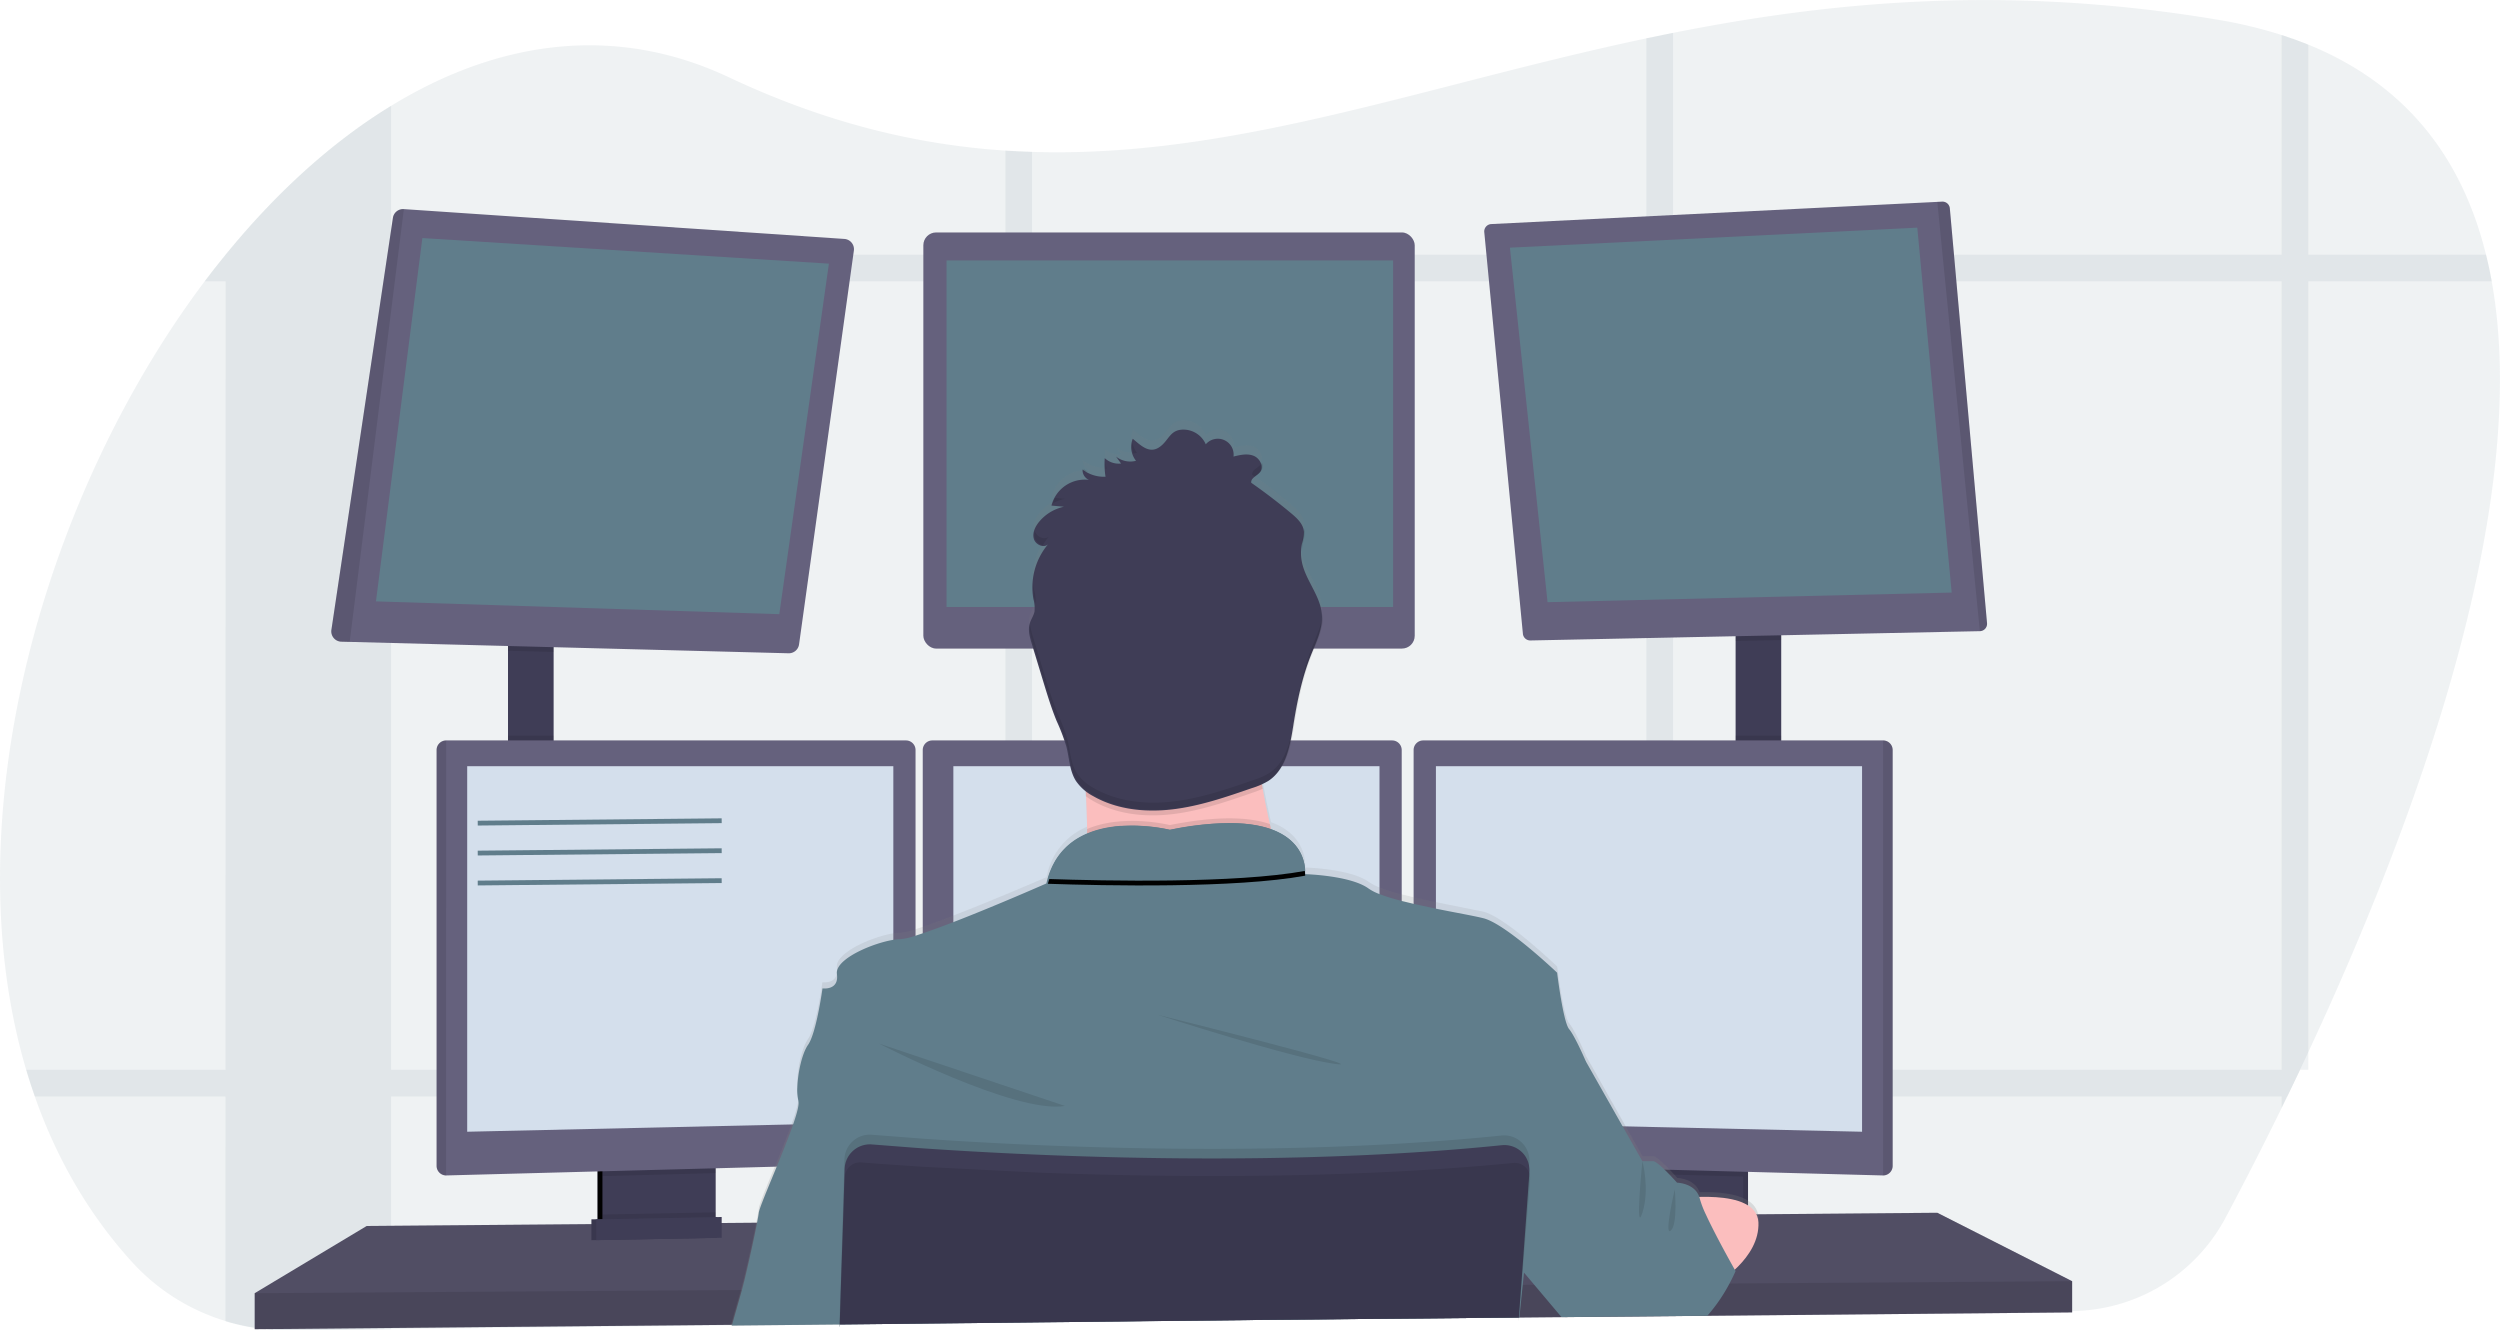 <svg xmlns="http://www.w3.org/2000/svg" xmlns:xlink="http://www.w3.org/1999/xlink" width="1041.32" height="554.17" xmlns:v="https://vecta.io/nano"><style><![CDATA[.B{opacity:.1}.C{fill:#607d8b}.D{fill:#3f3d56}.E{fill:#65617d}.F{fill:#d4dfec}.G{fill:#fbbebe}]]></style><defs><linearGradient id="A" x1="597.75" y1="725.44" x2="597.75" y2="347.69" gradientUnits="userSpaceOnUse"><stop offset="0" stop-color="gray" stop-opacity=".25"/><stop offset=".54" stop-color="gray" stop-opacity=".12"/><stop offset="1" stop-color="gray" stop-opacity=".1"/></linearGradient><path id="B" d="M296.1 483.66v24.49a6.13 6.13 0 0 1-3.5 5.54 6 6 0 0 1-2.5.6l-34.9.74a6 6 0 0 1-2.7-.57 6.12 6.12 0 0 1-3.57-5.57v-25.23z"/><path id="C" d="M543.66 364.74c-29 5.34-83.6 4.19-107.2 3.38 8.65-31 50.83-20.46 50.83-20.46 52.21-10.42 56.21 11.2 56.37 17.08z"/></defs><path d="M961.48 438.21q-1.74 3.75-3.47 7.4-2.7 5.67-5.33 11.12l-2.32 4.77c-8.6 17.57-16.63 33.11-23.45 45.89a73.21 73.21 0 0 1-63.81 38.7l-742.5 7.97a88.07 88.07 0 0 1-26.67-3.82 86.39 86.39 0 0 1-39.09-24.75c-18.18-20.03-31.43-43.4-40.33-68.76q-1.93-5.49-3.6-11.12c-30.81-104.15 6.75-238.52 74.35-328.44q4.25-5.64 8.64-11l.07-.08c20.79-25.52 44.1-46.84 68.93-62 44-26.91 92.75-34.49 140.7-11.9 40.57 19.12 78.45 28.11 115.17 30.55 3.71.24 7.42.42 11.11.53 84.23 2.65 163.17-27.7 255.87-47.29l11.12-2.28C763 .54 836.36-6.4 923.6 8.19a189.09 189.09 0 0 1 26.76 6.4q5.77 1.86 11.12 4c41.64 16.94 64.35 48.24 74 87.46q1.37 5.46 2.37 11.11c17.11 94.34-33 228.16-76.37 321.05z" class="B C"/><g class="B C"><path d="M162.9 44.09v509.62l-42.33.46a88.07 88.07 0 0 1-26.67-3.82l.07-444.26c20.79-25.55 44.1-46.87 68.93-62z"/><path d="M1037.9 117.17H85.26q4.25-5.64 8.64-11v-.08h941.63q1.37 5.43 2.37 11.08z"/><path d="M961.48 18.6v427h-3.47q-2.7 5.67-5.33 11.12l-2.32 4.77V14.56q5.77 1.86 11.12 4.04zm-264.61-4.93v534.25l-11.12.12V15.95l11.12-2.28zM429.88 63.24v487.58l-11.11.12V62.71c3.71.24 7.42.38 11.11.53z"/><path d="M958.01 445.61q-2.7 5.67-5.33 11.12H14.51q-1.93-5.49-3.6-11.12z"/></g><path d="M211.6 265.83h19v57.66h-19zm511.33-3h19v61h-19z" class="D"/><path d="M863.1 533.65v13l-757 7v-15l46.65-28 654.19-5.5 56.16 28.5z" class="E"/><path opacity=".2" d="M863.1 533.65v13l-757 7v-15l46.65-28 654.19-5.5 56.16 28.5z"/><use xlink:href="#B" class="D"/><use xlink:href="#B" class="B"/><g class="D"><use xlink:href="#B" x="2"/><path d="M680.93 483.66h47.17v31.5h-47.17z"/></g><path d="M680.93 483.66h47.17v31.5h-47.17z" class="B"/><path d="M678.93 483.66h47.17v31.5h-47.17z" class="D"/><path d="M230.6 265.82v5.73l-19-.49v-5.24h19z" class="B"/><path d="M355.66 104.4l-22.83 164a4.3 4.3 0 0 1-4.37 3.71l-186.27-4.83a4.3 4.3 0 0 1-4.16-4.87l25.63-171.68a4.3 4.3 0 0 1 4.54-3.63l183.46 12.42a4.29 4.29 0 0 1 4 4.88z" class="E"/><path d="M175.93 99.16L156.6 250.49l168 5.33 20.66-146-169.33-10.66z" class="C"/><rect x="384.6" y="96.82" width="204.67" height="173.33" rx="5.33" class="E"/><path d="M394.26 108.49h186v144.33h-186z" class="C"/><path d="M741.93 262.82v3.79l-19 .39v-4.18h19z" class="B"/><path d="M827.66 259.62a3.08 3.08 0 0 1-3 3.28l-187.2 3.87a3.08 3.08 0 0 1-3.13-2.79L618.24 96.7a3.08 3.08 0 0 1 2.92-3.37l187.78-9.34a3.07 3.07 0 0 1 3.22 2.8z" class="E"/><path d="M628.93 103.16l169.67-8.34 14.33 152-168.33 4-15.67-147.66z" class="C"/><path d="M827.66 259.62a3.08 3.08 0 0 1-3 3.28L806.94 84.09l2-.1a3.07 3.07 0 0 1 3.22 2.8zM168.23 87.09l-22.57 180.28-3.47-.09a4.3 4.3 0 0 1-4.16-4.87l25.63-171.68a4.3 4.3 0 0 1 4.57-3.64zm43.37 219.32h19v17.08h-19zm86.5 177.24v4.97l-47.17 1.26v-6.23h47.17z" class="B"/><path d="M381.35 312.36v168.2a4 4 0 0 1-3.85 3.95l-191.7 5.1a4 4 0 0 1-3.95-3.95v-173.3a4 4 0 0 1 3.95-3.95h191.6a4 4 0 0 1 3.95 3.95z" class="E"/><path d="M185.85 308.41l-.05 181.2a4 4 0 0 1-3.95-3.95v-173.3a4 4 0 0 1 3.95-3.95z" class="B"/><path d="M194.6 319.15h177.5V467.4l-177.5 4V319.15z" class="F"/><path d="M722.93 306.41h19v17.42h-19zm3.17 177.24v6.41l-47.17-1.26v-5.15h47.17z" class="B"/><path d="M788.35 312.36v173.3a4 4 0 0 1-4 3.95h0l-191.69-5.1a4 4 0 0 1-3.85-3.95v-168.2a4 4 0 0 1 3.95-3.95h191.6a4 4 0 0 1 3.99 3.95z" class="E"/><path d="M788.35 312.36v173.3a4 4 0 0 1-4 3.95h0v-181.2a4 4 0 0 1 4 3.95z" class="B"/><path d="M775.6 319.15H598.1V467.4l177.5 4V319.15z" class="F"/><path d="M583.85 312.36v168.2a4 4 0 0 1-3.85 3.95l-191.65 5.1a4 4 0 0 1-4-3.95v-173.3a4 4 0 0 1 3.95-3.95h191.6a4 4 0 0 1 3.95 3.95z" class="E"/><path d="M397.1 319.15h177.5V467.4l-177.5 4V319.15z" class="F"/><path d="M863.1 533.65v13l-757 7v-15l757-5z" class="B"/><circle cx="487.26" cy="272.16" r="51.33" class="G"/><path d="M383.74 725.09c0-.11.06-.23.1-.35l4.11-14.51.48-1.75c1.47-5.47 4.33-18.28 5.92-26.27.56-2.81 1-5 1.09-6.1.2-1.69 3.21-8.92 6.62-17.23 2.39-5.84 5-12.22 6.91-17.6a61.38 61.38 0 0 0 2.93-9.85 5.1 5.1 0 0 0 0-2.13 14.69 14.69 0 0 1-.48-3.5h0c-.23-6.2 1.62-16 4.48-20.11 3.5-5 6-23.66 6-23.66s5.18.75 6-3.53a6.15 6.15 0 0 0 .1-1.4 7.41 7.41 0 0 0-.09-1.11c-.89-6.24 14.72-12.88 23.5-14.31a19.67 19.67 0 0 1 3-.28 27.24 27.24 0 0 0 6.25-1.44q1.4-.43 3-1c3.68-1.24 8.08-2.88 12.75-4.68 17.56-6.81 38.82-16 38.82-16 .15-.71.32-1.39.51-2.06a27.71 27.71 0 0 1 16.35-18.93h0v-2c0-3.45-.15-7-.3-10.54 0-.69-.06-1.38-.1-2.07v-1.13c0-.7-.07-1.4-.11-2.09l-.18-.14a16.41 16.41 0 0 1-3.9-4.2 15.27 15.27 0 0 1-1.42-3c-1.25-3.39-1.54-7.17-2.38-10.75l-.18-.74a84 84 0 0 0-4-10.58c-2.21-5.42-3.91-11-5.6-16.65q-1.54-5.13-3.11-10.28l-1.58-5.24c-.3-1-.6-2-.83-3h0a13.27 13.27 0 0 1-.26-1.4h0a10 10 0 0 1 .24-4.61 32.09 32.09 0 0 1 1.32-3 7.87 7.87 0 0 0 .5-1.38h0a3 3 0 0 0 .08-.32 5.65 5.65 0 0 0 .11-1.08 18.46 18.46 0 0 0-.52-3.89.07.07 0 0 1 0-.05 2.56 2.56 0 0 0-.05-.27 25.48 25.48 0 0 1-.36-3 28.45 28.45 0 0 1 3.47-15.57l.19-.36a25.22 25.22 0 0 1 1.84-2.78h0a14.05 14.05 0 0 1 1-1.22c-1.4 1.34-3.7.75-5-.69a3.61 3.61 0 0 1-.55-.75 3.81 3.81 0 0 1-.23-.45c-.05-.12-.09-.25-.13-.38-.7-2.45.52-5.06 2.12-7.05a18.49 18.49 0 0 1 5.74-4.7h0a3.84 3.84 0 0 1 .4-.21 17.12 17.12 0 0 1 2.64-1.06h0a15.06 15.06 0 0 1 1.63-.44l-5.21-.48a14.49 14.49 0 0 1 13-10.91h1.08a11.73 11.73 0 0 1 1.57.13 4.44 4.44 0 0 1-2.65-4.33 14.41 14.41 0 0 0 9.19 3.06h.38a30 30 0 0 1-.34-3.27h0a33.19 33.19 0 0 1 0-4.46 8.44 8.44 0 0 0 6.78 2.26l-2.08-2.9a9.49 9.49 0 0 0 6.56 2.05l.48-.05a7 7 0 0 0 1.19-.23h.09a10.09 10.09 0 0 1-.53-.75l-.06-.12a9.67 9.67 0 0 1-1-2.09 6.59 6.59 0 0 1-.24-.87h0a8.75 8.75 0 0 1 .45-5.45c3.23 2.7 6.77 6.39 11 3.6s4.37-7.91 11-7.39a10.2 10.2 0 0 1 8.41 6.12 6.75 6.75 0 0 1 7.67-1.75 6.85 6.85 0 0 1 3.88 6.89c2.75-.69 5.71-1.37 8.35-.33s4.34 4.41 2.84 6.66a1.43 1.43 0 0 1-.14.2c-1.23 1.59-3.95 2.46-3.66 4.46l.42.3 1.3.94q7.65 5.52 14.9 11.6c2.48 2.08 5.12 4.58 5.29 7.83a8.64 8.64 0 0 1-.24 2.37h0c-.16.78-.38 1.56-.55 2.34a19.51 19.51 0 0 0-.34 6.05h0c.07.59.16 1.17.27 1.76 1.53 7.73 7.71 14.11 8.32 22v.56a17.78 17.78 0 0 1-.07 2.53c-.46 4.8-2.68 9.41-4.48 14l-.32.84c-3.47 9-5.47 18.59-7 28.16a100.26 100.26 0 0 1-2 10.09 26.73 26.73 0 0 1-5.09 10.43 16.22 16.22 0 0 1-3.36 3 18.67 18.67 0 0 1-2.65 1.41c0 0 0 0 0 .06l.31 1.83c.06.32.11.64.17 1h0a.14.14 0 0 0 0 .06c.84 4.73 1.8 9.36 2.81 13.76l.51 2.19c12.6 4.55 14.09 13.87 14.18 17.44a9.64 9.64 0 0 1 0 1.43c0 0 19 .5 26.5 6a20.34 20.34 0 0 0 4.51 2.3 83 83 0 0 0 9.25 2.89l5 1.23 9.25 2 19.81 4c9.33 2.36 30.67 22.82 30.67 22.82s2.5 20.64 5 23.65 7 13.59 7 13.59l23.54 41.78h4.5c.62 0 1.84.88 3.21 2.1 1.19 1.06 2.51 2.38 3.67 3.58l1.92 2.05 1.2 1.33s7.27.18 9.24 5.93c5.92-.17 13.19.22 18.28 2.5a14.14 14.14 0 0 1 2 1.08 8.68 8.68 0 0 1 4.13 5.66 8.34 8.34 0 0 1 .18 1.44v1.7c-.36 7.57-5.29 13.87-9.82 18.11l.32.57s-.15.36-.44 1c-.08.19-.18.4-.29.64h0c-.59 1.26-1.53 3.15-2.76 5.36a63.31 63.31 0 0 1-9.57 13.17l-.29.3-57.74.53-.17-.2-11.2-13.36-5.57-6.64-.17-.21-.16 1.59-1.91 18.75v.17l-.15 1.48.11-1.48h-.29l-107 1-175.62 1.94v.84h-.14v-.84l-44.75.48z" transform="translate(-79.34 -172.91)" fill="url(#A)"/><path d="M538.6 377.16s-99.5 12-90 0c3.44-4.34 4.39-17.2 4.2-31.85-.06-4.45-.22-9.06-.45-13.65-1.1-22-3.75-43.5-3.75-43.5s87-41 77-8.5c-4 13.13-2.69 31.57.35 48.88.89 5.05 1.92 10 3 14.7a344.67 344.67 0 0 0 9.65 33.92z" class="G"/><path d="M538.6 377.16s-99.5 12-90 0c3.44-4.34 4.39-17.2 4.2-31.85 15.17-6.48 34.47-1.65 34.47-1.65 20.32-4.05 33.35-3.26 41.68-.42a344.67 344.67 0 0 0 9.65 33.92z" class="B"/><path d="M349.74 552.53v-.84l175.62-1.91 107.3-1-.11 1.48.15-1.48h.19v-.17l2.19-21.46 25.5-85s-4.5-10.5-7-13.5-5-23.5-5-23.5-21.34-20.33-30.67-22.67c-3.91-1-11.63-2.33-19.83-4l-9.25-2-5-1.21a87.91 87.91 0 0 1-9.25-2.86 20.7 20.7 0 0 1-4.5-2.29c-7.35-5.39-25.77-6-26.48-6h0a.42.42 0 0 1 0-.07v-.09a10.26 10.26 0 0 0 0-1.26c0-.4 0-.87-.09-1.4 0-.16 0-.33-.07-.5a13.74 13.74 0 0 0-.2-1.14 5 5 0 0 0-.12-.53 17.21 17.21 0 0 0-1.25-3.49c-.07-.16-.16-.33-.24-.49a18.25 18.25 0 0 0-1.7-2.63c-.13-.17-.27-.35-.42-.52a19.58 19.58 0 0 0-2.72-2.64c-.27-.21-.55-.43-.84-.63a4.67 4.67 0 0 0-.51-.36l-.89-.58-.83-.48a30.02 30.02 0 0 0-2.34-1.16c-.26-.12-.54-.23-.82-.34l-1.09-.42h-.06l-.75-.3a36.7 36.7 0 0 0-1.76-.53l-.93-.24-1-.23-1-.21a44.33 44.33 0 0 0-3.19-.52l-1.14-.14-1.17-.12-1.21-.1-1.72-.1-2-.07a124.68 124.68 0 0 0-26.24 2.79 72.27 72.27 0 0 0-18.26-1.68h-.87l-1 .06h-.64l-1.29.12c-.43 0-.87.09-1.3.15l-1.31.18-.66.11a62.04 62.04 0 0 0-2 .37q-.33.06-.66.15a34.28 34.28 0 0 0-2.6.68c-.43.12-.86.26-1.29.41-.22.06-.43.14-.64.22l-.64.23-.63.25-.75.3c-.38.16-.75.33-1.12.51-.21.09-.42.19-.62.3s-.41.2-.6.31a27.75 27.75 0 0 0-6.21 4.38l-.51.49-.5.51c-.17.17-.33.35-.49.53a23.82 23.82 0 0 0-1.82 2.25 14.84 14.84 0 0 0-.46.64 26.69 26.69 0 0 0-1.72 2.92c-.13.24-.25.49-.37.73a32.7 32.7 0 0 0-2 5.25q-.28 1-.51 2s-21.17 9.34-38.73 16.1c-4.67 1.8-9.07 3.43-12.75 4.66l-3 1a26.7 26.7 0 0 1-6.25 1.44 19.67 19.67 0 0 0-3 .28c-8.07 1.31-21.9 7-23.41 12.71a3.69 3.69 0 0 0-.1 1.4v.11c1 7-6 6-6 6s-2.5 18.5-6 23.5c-2.53 3.6-4.26 11.63-4.48 17.69h0a19.61 19.61 0 0 0 .44 5.63v.14c.4 1.34-.56 5-2.19 9.69-1.77 5.15-4.35 11.55-6.83 17.59-3.74 9.12-7.26 17.4-7.48 19.22-.09.81-.35 2.26-.71 4.13-1.46 7.62-4.7 22.13-6.3 28l-4.11 14.5c0 .12-.07.24-.1.35l44.83-.44v.84h.14z" class="C"/><path d="M366.1 434.66s57 29.5 77.5 26zm116-12s55.5 18 74 20.5-74-20.5-74-20.5z" class="B"/><use xlink:href="#C" class="B"/><use xlink:href="#C" y="-2" class="C"/><path d="M697.6 499.41s34.16-5.25 34.83 9.75-17.42 25.48-17.42 25.48z" class="G"/><path d="M525.95 328.54a47 47 0 0 1-4.5 1.74c-10.78 3.72-21.65 7.47-33 8.83s-23.26.16-33.16-5.5a28.77 28.77 0 0 1-3-1.95c-1.1-22-3.75-43.5-3.75-43.5s87-41 77-8.5c-3.98 13.13-2.63 31.57.41 48.88z" class="B"/><path d="M473.18 191.93a9.47 9.47 0 0 1-8.32-1.75l2.08 2.89a8.47 8.47 0 0 1-6.78-2.25 34.08 34.08 0 0 0 .32 7.75 14.52 14.52 0 0 1-9.56-3 4.42 4.42 0 0 0 2.64 4.31 14.34 14.34 0 0 0-15.6 10.71l5.22.48a18.47 18.47 0 0 0-10.44 6.37c-1.6 2-2.82 4.56-2.12 7s4.08 4 5.92 2.26a27.94 27.94 0 0 0-6.1 22.79 14.47 14.47 0 0 1 .46 5.26c-.33 1.65-1.37 3.08-1.89 4.69-1 2.92-.05 6.09.84 9l4.69 15.42c1.7 5.57 3.39 11.15 5.61 16.54a82.08 82.08 0 0 1 4 10.51c1.26 4.84 1.31 10.14 4 14.37a19.93 19.93 0 0 0 7.18 6.33c9.89 5.66 21.84 6.86 33.16 5.5s22.18-5.11 32.95-8.83a31 31 0 0 0 6.84-3c7.45-4.88 9.11-14.86 10.5-23.65 1.55-9.8 3.62-19.58 7.29-28.8 2.18-5.49 5-11.06 4.52-16.94-.61-7.81-6.79-14.14-8.32-21.82a19 19 0 0 1 .07-7.77 17.66 17.66 0 0 0 .79-4.7c-.17-3.22-2.81-5.7-5.29-7.77q-8.07-6.74-16.66-12.74c-.29-2 2.43-2.86 3.66-4.44 1.74-2.23-.06-5.77-2.7-6.81s-5.6-.36-8.35.33a6.59 6.59 0 0 0-11.55-5.11 10.2 10.2 0 0 0-8.42-6.08c-6.63-.52-6.76 4.55-11 7.34s-7.74-.89-11-3.57a9.28 9.28 0 0 0 1.36 9.18z" class="D"/><path d="M722.93 529.41s-.89 2.12-2.53 5.19a69 69 0 0 1-9 13.17l-.27.29h-1.62l-57.74.53h-1.38l-.17-.2-24.62-29.22 3-12.5 5.11-21.06.13-.51 1-4 .71-3 2.38-9.78 8.16-33.65 14.5 7.5 23.5 41.5h4.5c.85 0 2.8 1.64 4.76 3.53a75.37 75.37 0 0 1 2 2 130.07 130.07 0 0 1 3.19 3.42s7.29.16 9.25 5.9a7 7 0 0 1 .25.85 40.3 40.3 0 0 0 2.53 6.56c1.29 2.81 2.91 6 4.55 9.19 3.05 5.85 6.15 11.42 7.29 13.44l.14.25z" class="C"/><path d="M637.03 484.26l-.1 1.43v.1l-.17 2.3-4.4 60.7-107 1-175.59 1.9v.84h-.14v-1.12l.45-14.36 1.67-54.22a10.53 10.53 0 0 1 11.42-10.17l21.18 1.63c42.33 2.94 120.56 6.74 199.5 2l5-.31c12.24-.77 24.47-1.76 36.58-3a10.53 10.53 0 0 1 11.6 11.23z" class="B"/><path d="M349.74 552.53v-.84l175.62-1.91 107.3-1v-.17l1.43-19.44 1.64-22.61 1.29-17.9v-.44a10.62 10.62 0 0 0-.11-2.47.3.3 0 0 0 0-.1 10.39 10.39 0 0 0-2-4.64 10.54 10.54 0 0 0-9.42-4c-12.11 1.24-24.34 2.23-36.58 3l-5 .31c-78.94 4.69-157.17.89-199.5-2l-3-.22-18.18-1.41a10.54 10.54 0 0 0-11.24 8.53 11 11 0 0 0-.18 1.64l-.68 22.16-.93 28.07-.44 14.64v.84z" class="D"/><path d="M637.33 491.27l-3.52 43.9-1.06 13.45v.17l-.15 1.48.11-1.48h-.29l-107 1-175.65 1.9v-.28l.49-14.36 1-28.06.64-18.65a6.36 6.36 0 0 1 3.06-5.25 6.25 6.25 0 0 1 3.78-.9l7.69.59 17.94 1.22 48 2.42c52 2 122.2 2.67 188.88-3.17l9.13-.84a6.26 6.26 0 0 1 3.48.66 5.16 5.16 0 0 1 .86.54 6.14 6.14 0 0 1 2 2.46 3.56 3.56 0 0 1 .25.61 6.28 6.28 0 0 1 .36 2.59zM298.1 504.96v3.19a6.13 6.13 0 0 1-3.5 5.54l-40.1.77a6.12 6.12 0 0 1-3.57-5.57v-3z" class="B"/><path d="M298.6 515.57l-52.25 1v-8.67l52.25-1v8.67z" class="D"/><path d="M298.6 515.57l-52.25 1v-8.67l52.25-1v8.67z" class="B"/><path d="M300.6 515.57l-52.25 1v-8.67l52.25-1v8.67z" class="D"/><g class="B"><path d="M473.59 188.65a9.75 9.75 0 0 1-1.89-4.34 9.49 9.49 0 0 0 .42 4.6 9 9 0 0 0 1.47-.26zm-12.7 6.64a35.12 35.12 0 0 1-.37-3.7v3.71zm81.5 33.37a18.34 18.34 0 0 1 .36-2.65 18 18 0 0 0 .8-4.69 6.16 6.16 0 0 0-.16-1.06l-.64 2.75a19.14 19.14 0 0 0-.36 5.65zm-20.8-30.9l1.09.79a19.71 19.71 0 0 0 2.57-2.22 3.67 3.67 0 0 0 .38-3.64 3 3 0 0 1-.38.64c-1.23 1.58-3.95 2.45-3.66 4.43zm-82.17 9.62a12.32 12.32 0 0 0-.87 2.28 18.16 18.16 0 0 1 5-1.89zm13.79-10.88a14.83 14.83 0 0 1-1.88-1.23 4.25 4.25 0 0 0 .09 1.18 11.86 11.86 0 0 1 1.79.05zm97.77 58.92c-.41 4.85-2.67 9.52-4.5 14.12-3.67 9.22-5.74 19-7.29 28.81-1.39 8.79-3 18.77-10.5 23.64a30 30 0 0 1-6.83 3c-10.78 3.73-21.65 7.47-33 8.83s-23.26.17-33.16-5.49a20 20 0 0 1-7.18-6.33c-2.67-4.23-2.72-9.53-4-14.37a82.21 82.21 0 0 0-4-10.52c-2.21-5.38-3.91-11-5.6-16.53q-2.35-7.71-4.69-15.43a28.81 28.81 0 0 1-1.14-4.75c-.39 2.56.37 5.24 1.14 7.75q2.34 7.73 4.69 15.43c1.69 5.57 3.39 11.15 5.6 16.53a82.21 82.21 0 0 1 4 10.52c1.26 4.84 1.31 10.14 4 14.37a20 20 0 0 0 7.18 6.33c9.9 5.66 21.84 6.85 33.16 5.49s22.18-5.1 33-8.83a30 30 0 0 0 6.83-3c7.45-4.87 9.11-14.85 10.5-23.64 1.55-9.81 3.62-19.59 7.29-28.81 2.18-5.48 5-11.05 4.52-16.94 0-.06-.02-.12-.02-.18zm-119.69-3.87v-.11a14 14 0 0 0-.46-5.25 26.59 26.59 0 0 1-.39-3.32 27.35 27.35 0 0 0 .39 6.32l.46 2.36zm3.05-24.46a27.74 27.74 0 0 1 2.61-3.67c-1.83 1.75-5.21.19-5.92-2.24a5.83 5.83 0 0 0 0 3 4.39 4.39 0 0 0 3.31 2.91z"/><path d="M684.1 483.66s3.17 11.5 0 21.5 0-21.5 0-21.5zm13.5 11.73s1.33 14.6-1.67 17.19 1.67-17.19 1.67-17.19z"/></g><path d="M198.99 342.86l101.61-1m-101.61 13.47l101.61-.99m-101.61 13.47l101.61-1" fill="none" stroke="#607d8b" stroke-miterlimit="10" stroke-width="2"/></svg>